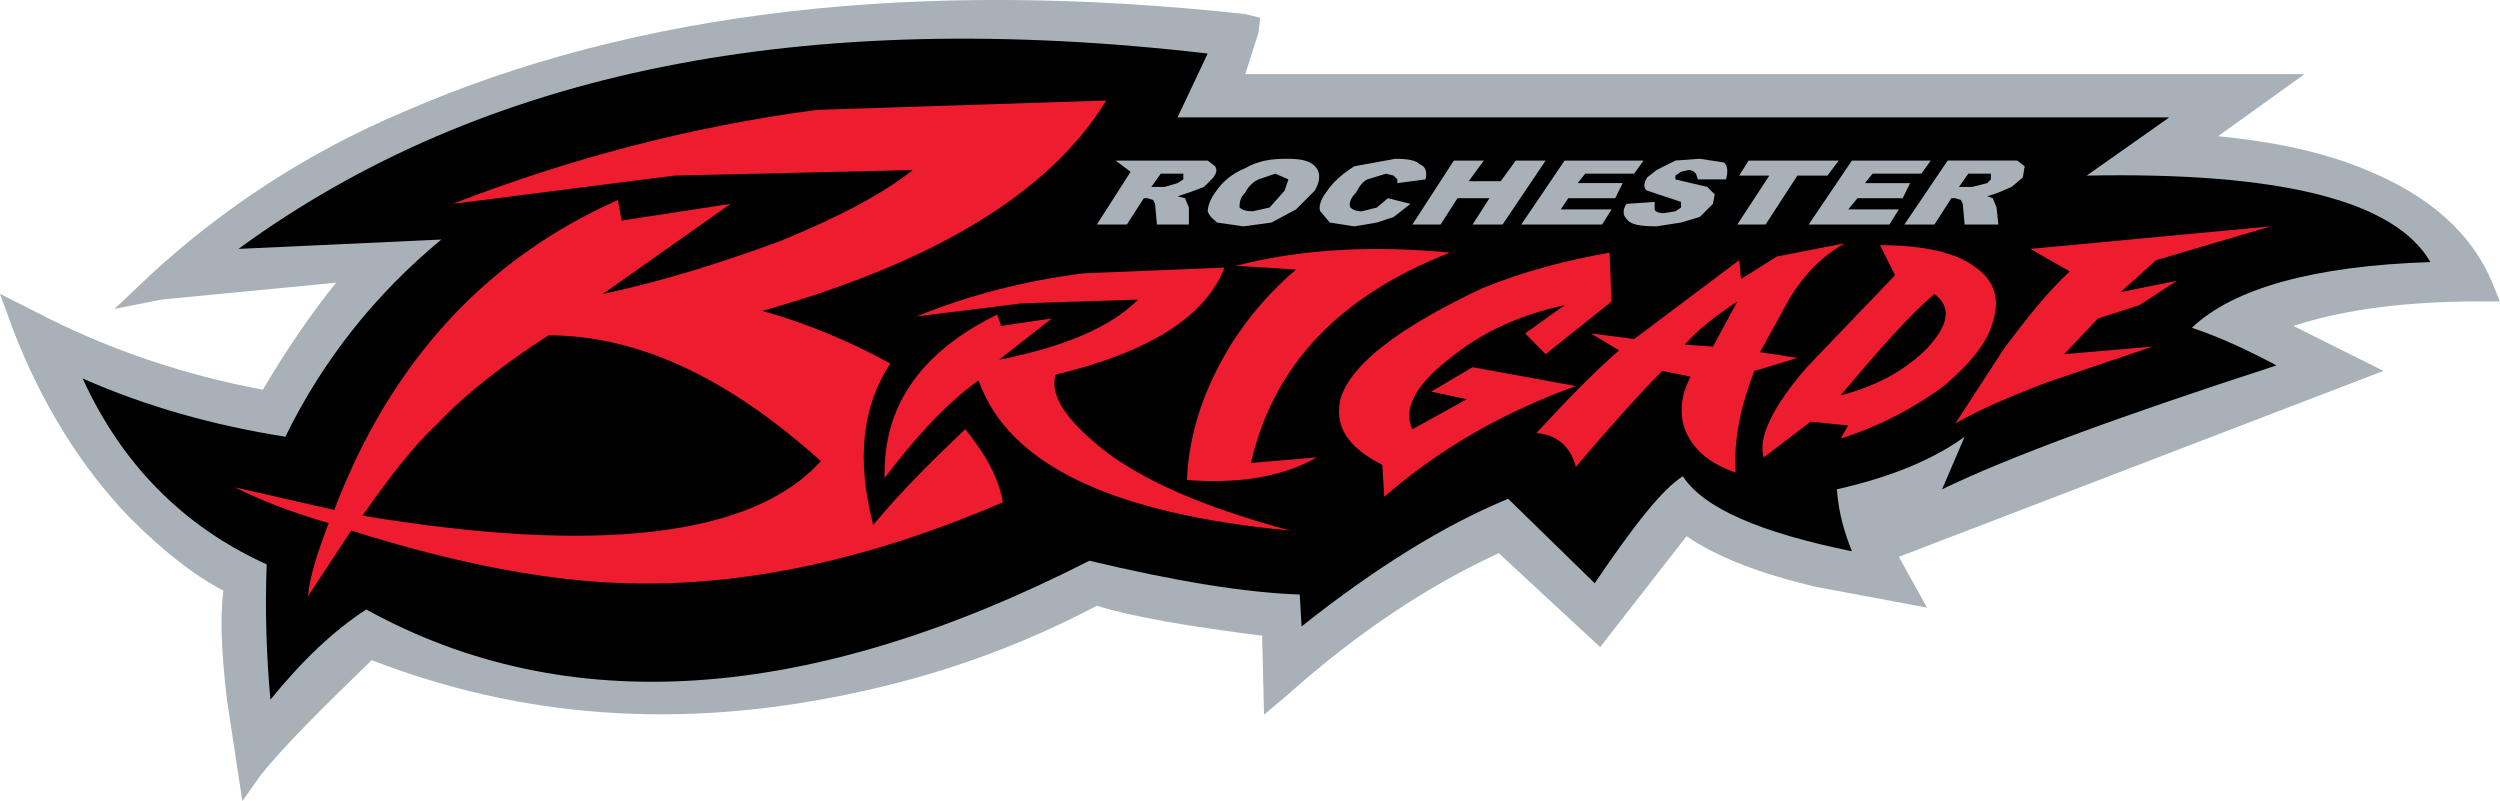 <?xml version="1.0" encoding="UTF-8" standalone="no"?>
<!DOCTYPE svg PUBLIC "-//W3C//DTD SVG 1.1//EN" "http://www.w3.org/Graphics/SVG/1.1/DTD/svg11.dtd">
<svg width="100%" height="100%" viewBox="0 0 11041 3538" version="1.1" xmlns="http://www.w3.org/2000/svg" xmlns:xlink="http://www.w3.org/1999/xlink" xml:space="preserve" xmlns:serif="http://www.serif.com/" style="fill-rule:evenodd;clip-rule:evenodd;stroke-linejoin:round;stroke-miterlimit:1.414;">
    <g transform="matrix(1,0,0,1,-56423.3,-44797)">
        <g transform="matrix(118.78,0,0,118.78,0,0)">
            <path d="M475.51,389.397C476.559,392.123 478.026,394.499 479.84,396.382C481.029,397.568 482.143,398.477 483.332,399.106C483.194,400.084 483.26,401.482 483.472,403.23L484.034,406.927L484.729,405.948C485.569,404.901 486.965,403.507 488.846,401.688C494.434,403.854 500.305,404.27 506.586,402.95C510.011,402.247 513.015,401.132 515.807,399.664C517.134,400.083 519.229,400.432 521.952,400.78L522.022,403.717L522.93,402.95C525.512,400.643 528.166,398.896 530.75,397.71L534.52,401.202L537.733,397.079C538.851,397.847 540.462,398.476 542.553,398.964L546.674,399.736L545.625,397.846L563.645,390.933L560.291,389.26C562.251,388.629 564.549,388.35 567.205,388.35L567.971,388.35L567.692,387.653C566.93,385.837 565.389,384.439 563.012,383.464C561.339,382.765 559.522,382.412 557.495,382.205L560.709,379.899L521.323,379.899L521.815,378.362L521.882,377.806L521.322,377.666C509.169,376.338 498.694,377.527 490.035,381.298C486.403,382.832 483.259,384.928 480.608,387.371L479.282,388.629L481.028,388.281L487.522,387.652C486.617,388.769 485.706,390.094 484.798,391.634C481.793,391.071 478.93,390.094 476.275,388.699L475.022,388.069L475.51,389.397Z" style="fill:rgb(167,177,183);fill-rule:nonzero;"/>
        </g>
        <g transform="matrix(118.78,0,0,118.78,0,0)">
            <path d="M552.609,383.672L555.679,381.508L518.806,381.508L519.927,379.133C504.908,377.389 492.968,379.762 483.89,386.397L491.433,386.049C488.989,388.072 487.033,390.518 485.634,393.381C482.98,392.961 480.467,392.262 478.097,391.215C479.562,394.426 481.863,396.733 484.939,398.127C484.871,399.945 484.939,401.619 485.078,403.158C486.266,401.689 487.452,400.574 488.641,399.804C496.111,403.924 505.12,403.299 515.528,397.991C518.741,398.756 521.324,399.179 523.35,399.248L523.418,400.434C526.141,398.271 528.726,396.663 531.1,395.688L534.316,398.828C535.784,396.663 536.825,395.337 537.594,394.85C538.362,396.037 540.461,396.941 543.881,397.64C543.602,396.941 543.392,396.248 543.32,395.336C545.485,394.85 547.019,394.149 548.071,393.382L547.232,395.336C549.674,394.149 553.868,392.61 559.666,390.729C558.613,390.169 557.567,389.678 556.52,389.33C558.054,387.865 561.059,387.026 565.388,386.887C564.063,384.579 559.734,383.531 552.609,383.672Z" style="fill-rule:nonzero;"/>
        </g>
        <g transform="matrix(118.78,0,0,118.78,0,0)">
            <path d="M539.758,387.516L539.688,386.816L535.784,389.749L534.173,389.54L535.222,390.169C534.105,391.144 533.127,392.194 532.15,393.243C532.918,393.313 533.408,393.729 533.616,394.5C534.873,393.034 535.921,391.844 536.826,390.936L537.878,391.144C537.528,391.844 537.457,392.476 537.667,393.103C537.947,393.796 538.505,394.357 539.553,394.709C539.481,393.45 539.76,392.194 540.252,390.936L541.854,390.451L540.463,390.238L541.576,388.213C542.137,387.308 542.765,386.68 543.603,386.189L541.087,386.68L539.758,387.516ZM538.714,390.029L537.665,389.957C538.155,389.397 538.781,388.91 539.619,388.352L538.714,390.029Z" style="fill:rgb(237,28,46);fill-rule:nonzero;"/>
        </g>
        <g transform="matrix(118.78,0,0,118.78,0,0)">
            <path d="M543.742,392.961L543.46,393.449C544.994,392.961 546.258,392.261 547.298,391.496C548.28,390.658 548.911,389.891 549.118,389.117C549.396,388.283 549.19,387.583 548.485,387.092C547.793,386.535 546.535,386.258 544.926,386.258L545.485,387.373L542.206,390.795C540.875,392.33 540.389,393.449 540.6,394.149L542.343,392.823L543.742,392.961ZM543.46,391.843C544.927,390.097 546.045,388.839 546.949,388.072C547.579,388.562 547.512,389.191 546.674,390.096C545.832,390.935 544.791,391.496 543.46,391.843Z" style="fill:rgb(237,28,46);fill-rule:nonzero;"/>
        </g>
        <g transform="matrix(118.78,0,0,118.78,0,0)">
            <path d="M534.943,388.352L534.871,386.536C533.264,386.816 531.66,387.237 530.123,387.864C528.654,388.563 527.4,389.262 526.42,390.03C525.442,390.796 524.816,391.637 524.816,392.331C524.75,393.171 525.306,393.868 526.42,394.427L526.492,395.615C528.654,393.729 531.099,392.404 533.614,391.497L529.774,390.796L528.238,391.704L529.56,391.985L527.537,393.102C527.189,392.404 527.609,391.497 528.867,390.518C530.123,389.469 531.587,388.839 533.197,388.491C532.707,388.84 532.217,389.192 531.73,389.54L532.492,390.311L534.943,388.352Z" style="fill:rgb(237,28,46);fill-rule:nonzero;"/>
        </g>
        <g transform="matrix(118.78,0,0,118.78,0,0)">
            <path d="M550.512,386.396L551.98,387.236C551.142,388.003 550.377,388.983 549.539,390.096L547.725,392.89C548.558,392.403 549.676,391.913 551.143,391.355L555.056,390.029L551.775,390.309L553.03,388.983L554.565,388.49L555.962,387.583L553.869,388.003L555.194,386.815L559.454,385.558L550.512,386.396Z" style="fill:rgb(237,28,46);fill-rule:nonzero;"/>
        </g>
        <g transform="matrix(118.78,0,0,118.78,0,0)">
            <path d="M523.21,387.163C522.231,388.003 521.462,388.91 520.832,389.891C519.791,391.567 519.228,393.243 519.156,394.99C520.976,395.127 522.651,394.916 523.976,394.149L521.535,394.356C522.368,390.728 524.815,388.143 528.933,386.536C526.071,386.259 523.417,386.397 520.976,387.025L523.21,387.163Z" style="fill:rgb(237,28,46);fill-rule:nonzero;"/>
        </g>
        <g transform="matrix(118.78,0,0,118.78,0,0)">
            <g>
                <path d="M541.852,383.672L542.969,383.672L543.392,383.113L540.038,383.113L539.688,383.672L540.808,383.672L539.62,385.49L540.671,385.49L541.852,383.672Z" style="fill:rgb(167,177,183);fill-rule:nonzero;"/>
                <path d="M543.742,384.93L544.088,384.512L545.767,384.512L546.045,383.951L544.365,383.951L544.647,383.6L546.462,383.6L546.812,383.113L543.88,383.113L542.273,385.49L545.275,385.49L545.625,384.929L543.742,384.929L543.742,384.93Z" style="fill:rgb(167,177,183);fill-rule:nonzero;"/>
                <path d="M533.684,383.951L533.964,383.6L535.783,383.6L536.131,383.113L533.197,383.113L531.587,385.49L534.592,385.49L534.944,384.929L533.055,384.929L533.334,384.511L535.081,384.511L535.357,383.95L533.684,383.95L533.684,383.951Z" style="fill:rgb(167,177,183);fill-rule:nonzero;"/>
                <path d="M536.617,383.465L536.265,383.743C536.13,383.951 536.13,384.16 536.265,384.23L537.526,384.65L537.526,384.859L537.318,384.998L536.894,385.068C536.687,385.068 536.545,384.998 536.545,384.929L536.545,384.65L535.499,384.722C535.356,384.929 535.356,385.137 535.499,385.279C535.638,385.49 535.986,385.558 536.616,385.558L537.525,385.417L538.222,385.21L538.712,384.722L538.779,384.37L538.501,384.091L537.592,383.879L537.317,383.812L537.317,383.671L537.525,383.53L537.808,383.464C537.944,383.464 538.012,383.53 538.082,383.6L538.153,383.812L539.2,383.812C539.271,383.531 539.271,383.326 539.129,383.186L538.222,383.045L537.317,383.112L536.617,383.465Z" style="fill:rgb(167,177,183);fill-rule:nonzero;"/>
                <path d="M545.832,385.49L546.949,385.49L547.579,384.511L547.724,384.511L547.932,384.578L548.002,384.722L548.071,385.49L549.325,385.49L549.258,384.859L549.118,384.511L548.911,384.44L549.325,384.302L549.816,384.091L550.234,383.742L550.304,383.325L550.025,383.112L547.441,383.112L545.832,385.49ZM548.911,383.951L548.351,384.092L547.86,384.092L548.207,383.601L549.047,383.601L549.047,383.813L548.911,383.951Z" style="fill:rgb(167,177,183);fill-rule:nonzero;"/>
                <path d="M517.899,384.579L517.971,384.723L518.04,385.491L519.228,385.491L519.228,384.86L519.086,384.512L518.806,384.441L519.228,384.303L519.791,384.092L520.138,383.743C520.276,383.531 520.276,383.465 520.204,383.326L519.928,383.113L516.505,383.113L517.061,383.531L515.807,385.49L516.923,385.49L517.554,384.511L517.692,384.511L517.899,384.579ZM518.807,383.951L518.323,384.092L517.832,384.092L518.181,383.601L519.021,383.601L519.021,383.813L518.807,383.951Z" style="fill:rgb(167,177,183);fill-rule:nonzero;"/>
                <path d="M526.84,385.211L527.467,384.723L526.628,384.512L526.214,384.86L525.654,384.999C525.442,384.999 525.305,384.931 525.235,384.86C525.163,384.723 525.235,384.512 525.442,384.303C525.587,384.024 525.722,383.88 525.863,383.813L526.56,383.601L526.839,383.672L526.979,383.813L526.979,383.952L528.027,383.813C528.095,383.532 528.027,383.327 527.816,383.254C527.681,383.113 527.4,383.046 526.908,383.046L525.373,383.326C524.953,383.6 524.605,383.88 524.324,384.303C524.115,384.579 524.044,384.86 524.115,384.998L524.467,385.418L525.373,385.559L526.214,385.418L526.84,385.211Z" style="fill:rgb(167,177,183);fill-rule:nonzero;"/>
                <path d="M532.492,383.113L531.379,383.113L530.823,383.88L529.632,383.88L530.194,383.113L529.08,383.113L527.538,385.49L528.588,385.49L529.216,384.511L530.404,384.511L529.776,385.49L530.892,385.49L532.492,383.113Z" style="fill:rgb(167,177,183);fill-rule:nonzero;"/>
                <path d="M520.204,384.303C519.999,384.579 519.928,384.86 519.928,384.998C519.999,385.211 520.138,385.279 520.276,385.418L521.255,385.559L522.297,385.418L523.21,384.93L523.908,384.231C524.115,383.88 524.115,383.601 523.976,383.395C523.763,383.114 523.417,383.046 522.859,383.046C522.296,383.046 521.815,383.113 521.323,383.395C520.832,383.601 520.485,383.88 520.204,384.303ZM521.111,384.859C521.111,384.722 521.111,384.511 521.323,384.302C521.462,384.023 521.671,383.879 521.815,383.812L522.441,383.6L522.929,383.812L522.788,384.23L522.229,384.859L521.602,384.998C521.323,384.998 521.184,384.93 521.111,384.859Z" style="fill:rgb(167,177,183);fill-rule:nonzero;"/>
            </g>
        </g>
        <g transform="matrix(118.78,0,0,118.78,0,0)">
            <path d="M516.155,380.879L505.398,381.227C500.651,381.856 496.183,383.046 491.855,384.723L500.093,383.672L508.96,383.465C507.915,384.303 506.238,385.211 504.003,386.117C501.904,386.885 499.745,387.583 497.439,388.072L502.187,384.722L498.135,385.345L498,384.579C493.108,386.744 489.55,390.586 487.452,396.103L483.752,395.262C484.591,395.686 485.779,396.173 487.244,396.591C486.824,397.71 486.545,398.55 486.473,399.314L488.083,396.871C492.063,398.127 495.481,398.755 498.278,398.826C502.746,398.965 507.424,397.92 512.311,395.821C512.174,394.989 511.754,394.148 510.915,393.101C509.66,394.287 508.473,395.473 507.492,396.661C506.861,394.221 507.076,392.262 508.125,390.658C506.728,389.89 505.117,389.191 503.37,388.702C509.797,386.885 514.061,384.303 516.155,380.879ZM491.295,392.891C492.414,391.703 493.808,390.659 495.414,389.61C498.695,389.61 502.049,391.143 505.543,394.288C503.025,397.081 497.301,397.782 488.501,396.315C489.479,394.915 490.389,393.729 491.295,392.891Z" style="fill:rgb(237,28,46);fill-rule:nonzero;"/>
        </g>
        <g transform="matrix(118.78,0,0,118.78,0,0)">
            <path d="M514.131,388.983L512.246,389.261L512.103,388.838C509.242,390.235 507.847,392.261 507.915,394.914C509.031,393.448 510.149,392.192 511.405,391.286C512.523,394.425 516.365,396.246 523.001,396.87C519.855,396.034 517.411,394.988 515.874,393.727C514.62,392.679 514.06,391.841 514.271,391.073C517.762,390.235 519.855,388.909 520.552,387.091L515.313,387.305C513.084,387.582 510.985,388.142 509.098,388.909L513.013,388.422L517.338,388.282C516.364,389.261 514.685,390.028 512.174,390.516L514.131,388.983Z" style="fill:rgb(237,28,46);fill-rule:nonzero;"/>
        </g>
    </g>
</svg>
